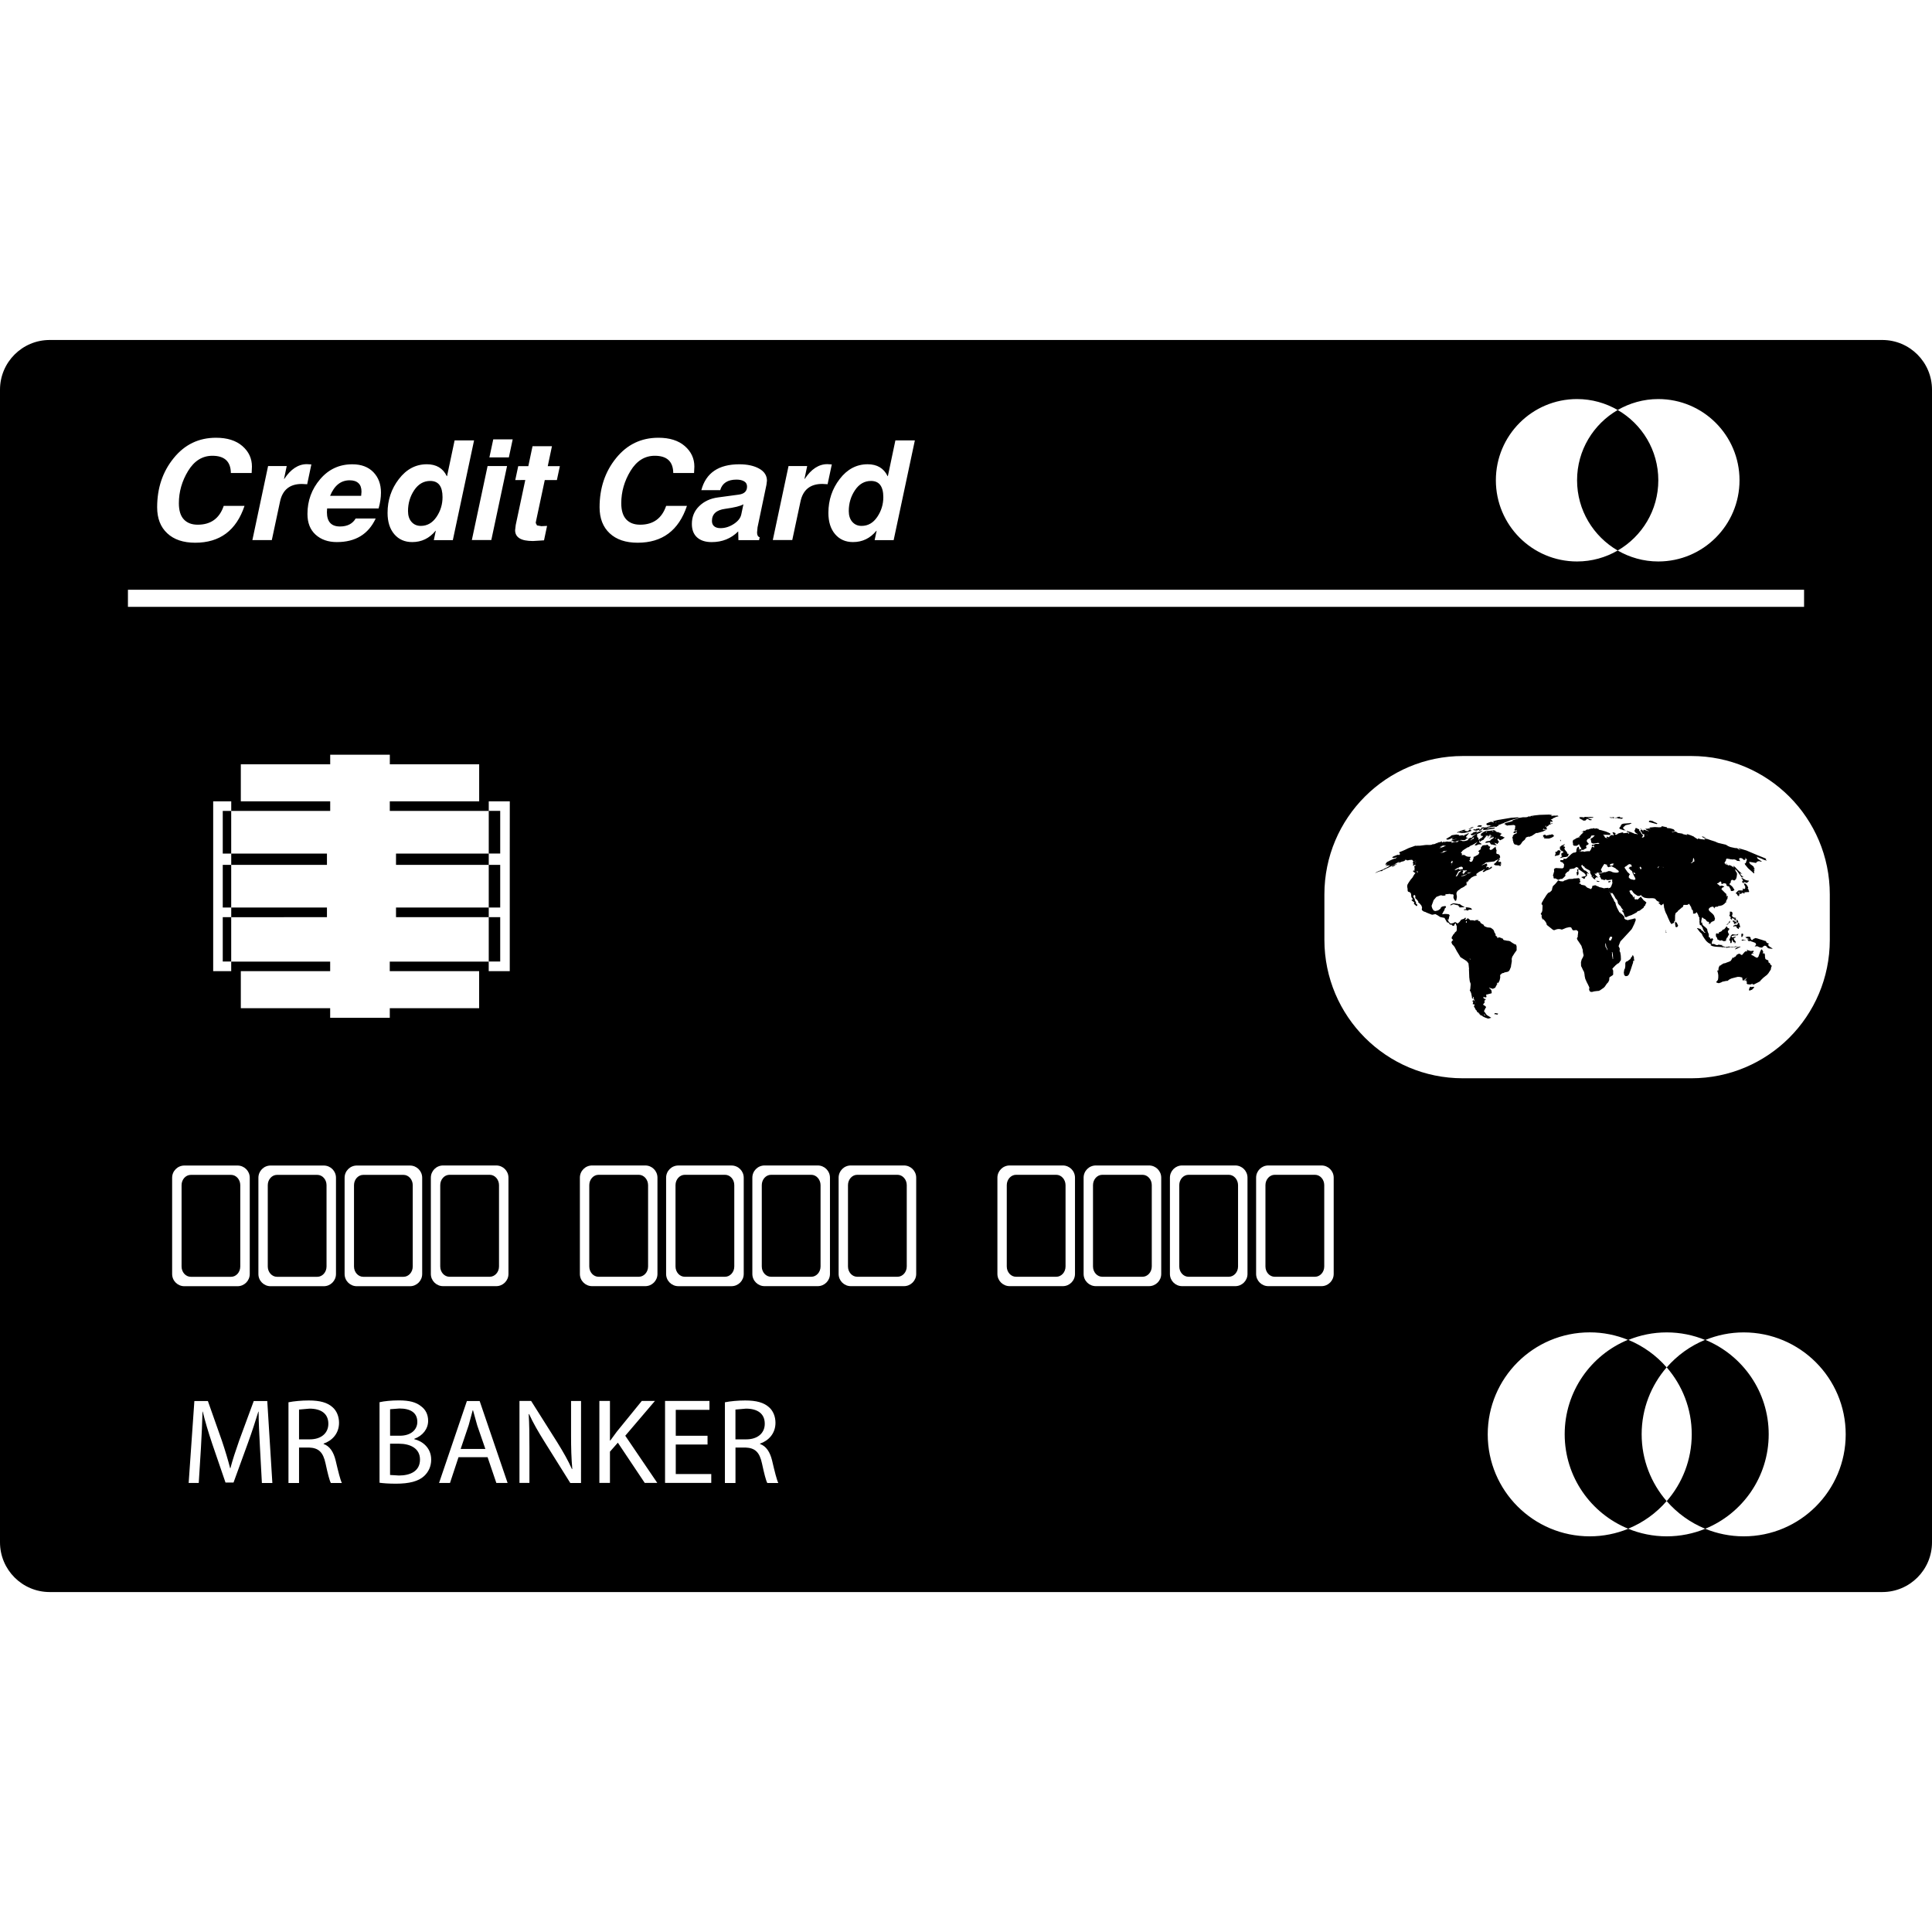 <svg xmlns="http://www.w3.org/2000/svg" viewBox="0 0 56.48 56.48" enable-background="new 0 0 56.48 56.48"><path d="M9.276 34.346h-1.177c-.149 0-.271.135-.271.301v2.378c0 .166.122.301.271.301h1.177c.149 0 .27-.135.27-.301v-2.378c0-.165-.12-.301-.27-.301zM21.2 14.875c-.258.034-.387.153-.387.354 0 .068.021.119.065.156.043.036.105.055.184.055.134 0 .263-.04.388-.121.124-.081.198-.174.22-.278l.063-.299c-.083.052-.262.096-.533.133zM47.292 11.986c-.709.411-1.188 1.175-1.188 2.054 0 .878.479 1.642 1.188 2.054.71-.411 1.187-1.176 1.187-2.054 0-.879-.477-1.644-1.187-2.054zM33.4 34.344h-1.176c-.149 0-.271.136-.271.302v2.378c0 .166.121.301.271.301h1.176c.148 0 .271-.135.271-.301v-2.378c.001-.164-.12-.302-.271-.302zM21.195 34.344h-1.176c-.149 0-.271.136-.271.302v2.378c0 .166.121.301.271.301h1.176c.149 0 .271-.135.271-.301v-2.378c0-.167-.121-.302-.271-.302zM35.922 34.344h-1.176c-.15 0-.271.136-.271.302v2.378c0 .166.121.301.271.301h1.176c.149 0 .271-.135.271-.301v-2.378c-.001-.164-.122-.302-.271-.302zM30.879 34.344h-1.176c-.148 0-.271.136-.271.302v2.378c0 .166.121.301.271.301h1.176c.15 0 .271-.135.271-.301v-2.378c-.001-.164-.121-.302-.271-.302zM6.754 34.346h-1.175c-.15 0-.271.135-.271.301v2.378c0 .166.12.301.271.301h1.176c.149 0 .269-.135.269-.301v-2.378c0-.165-.12-.301-.27-.301zM25.733 14.179c-.059-.079-.149-.119-.271-.119-.19 0-.346.09-.467.27-.121.18-.182.383-.182.611 0 .131.034.236.102.314s.158.119.273.119c.187 0 .339-.087.457-.261.118-.174.178-.367.178-.579 0-.157-.03-.274-.09-.355zM26.237 34.344h-1.176c-.149 0-.271.136-.271.302v2.378c0 .166.121.301.271.301h1.176c.15 0 .271-.135.271-.301v-2.378c0-.164-.121-.302-.271-.302zM38.442 34.344h-1.177c-.148 0-.271.136-.271.302v2.378c0 .166.121.301.271.301h1.177c.149 0 .271-.135.271-.301v-2.378c0-.164-.119-.302-.271-.302zM6.76 26.531v.283l2.798-.002v-.281zM51.261 28.846l-.063.011-.019-.01-.002-.006-.018.015-.018.034-.008.027-.004.026.017.017.052-.021h.007l.021-.012.015-.02.011-.009.016-.013.016-.025-.023-.014zM11.577 24.953v.331h2.711v-.331zM6.76 24.953v.331h2.798v-.331zM14.288 26.812h.335v1.297h-.335zM11.577 26.531v.281h2.711v-.281zM13.951 41.669l-.122-.438h-.011l-.117.434-.234.693h.722l-.238-.689zM6.512 26.812h.247v1.297h-.247zM23.717 34.344h-1.176c-.15 0-.271.136-.271.302v2.378c0 .166.12.301.271.301h1.176c.149 0 .271-.135.271-.301v-2.378c-.001-.164-.122-.302-.271-.302zM6.512 23.706h.247v1.247h-.247zM14.317 34.344h-1.176c-.15 0-.271.136-.271.302v2.378c0 .166.12.301.271.301h1.176c.149 0 .271-.135.271-.301v-2.378c0-.164-.121-.302-.271-.302zM6.512 25.284h.247v1.246h-.247zM18.675 34.344h-1.177c-.149 0-.271.136-.271.302v2.378c0 .166.121.301.271.301h1.177c.149 0 .271-.135.271-.301v-2.378c-.001-.164-.122-.302-.271-.302zM9.049 41.18l-.307.027v.871h.316c.331 0 .541-.181.541-.455 0-.306-.224-.443-.55-.443zM12.848 14.179c-.06-.079-.15-.119-.271-.119-.19 0-.347.09-.468.27-.12.18-.181.383-.181.611 0 .131.033.236.101.314s.158.119.273.119c.187 0 .339-.087.458-.261.118-.174.177-.367.177-.579 0-.157-.029-.274-.089-.355zM21.807 41.18l-.307.027v.871h.316c.331 0 .541-.181.541-.455.001-.306-.223-.443-.55-.443zM14.288 25.284h.335v1.246h-.335zM11.66 42.205h-.257v.914l.26.016c.32 0 .615-.119.615-.467 0-.325-.281-.463-.618-.463zM11.678 41.176l-.274.021v.775h.281c.323.002.515-.173.515-.404 0-.277-.21-.392-.522-.392zM10.479 14.125c-.06-.057-.146-.084-.257-.084-.257 0-.447.151-.572.454h.908l.01-.12c0-.112-.029-.196-.089-.25zM11.795 34.346h-1.175c-.149 0-.271.135-.271.301v2.378c0 .166.122.301.271.301h1.175c.15 0 .271-.135.271-.301v-2.378c0-.165-.121-.301-.271-.301zM46.142 25.486l-.004-.028.003-.04-.005-.013-.019.012-.015.013.015.046-.004.016-.021.003-.006.003.002.02.008.021.004.052.017-.004.017-.006.015-.051-.007-.044zM43.45 24.453h.004v.009h-.004zM41.323 25.448h.002l.002-.003zM45.242 24.151h-.003l-.002.002h.011zM43.203 24.482l.002.002v-.005zM43.767 24.7l-.004.002.009-.002h-.005zM42.799 26.505l-.029-.012-.014-.007-.021-.013-.055-.039-.004-.002-.01-.004h-.021l-.004.002-.018-.002-.006-.005-.122-.017-.04.013-.033.015-.018.01v.005l-.004.008v.012l.025-.007.021-.01.021-.01.035-.011.014.002-.012.006.046.01.035.01.038.006.013.01.008.018.009.011.009.011.006.014.131-.008.016-.006-.016-.01zm-.123.007l-.018-.003.014-.005.017.003-.013.005zM42.889 25.841l.004.006.006-.002-.01-.004zM43.018 26.562l-.028-.016-.013-.007-.071-.012-.034-.002-.023.002v.014l.009.013.005.02-.041.009-.031.005.01.016.019.002.029-.004.043.011.012.014.013-.018.022-.013.018-.003.051.001.01.004.005-.003.007-.01-.012-.023zM43.984 24.471l.004.006.005-.002-.009-.004zM43.887 24.385v.005l.015-.003-.015-.002zM43.822 24.338l.001.003.006-.003zM44.32 27.614l-.039-.01-.076-.045-.06-.043-.051-.013-.039-.002-.02-.005-.02-.004-.041-.009-.01.002-.021-.022-.006-.014-.01-.014-.002-.005-.009.006-.043-.021h-.005l-.005-.002-.045-.013-.039.026-.004-.012-.011-.035-.026-.013-.015-.011v-.037l-.01-.029-.018-.015-.02-.061-.021-.036-.03-.024-.037-.027-.022-.007-.085-.008-.068-.026-.027-.019-.004-.012-.012-.022-.068-.038-.023-.024-.008-.027-.013-.007-.008-.005-.018-.006-.014.001-.004.002-.004-.013.006-.008.018-.008-.039-.004-.056.003-.005.006-.012.013-.052-.012-.044-.004-.047.005v-.014l-.045-.03-.014-.012-.014-.015-.007.019-.015.021-.03.014-.013.001-.002-.008-.006-.011.01-.009.023-.023-.035-.01-.014.014-.007.009-.021.011-.033.01-.021.008-.016.004-.048.063-.002.004-.021.018-.018.012-.012.018-.021-.014-.067-.036-.002.001v.019l-.015.002v-.001l-.038.017-.057.009h-.019l-.006-.012-.011-.011-.015-.013-.004-.007-.011-.013-.012-.021v-.021l.007-.022.005-.012.007-.024.008-.043.01-.027.004-.013-.01-.015-.022-.017-.084-.008-.062.003-.012.004-.017.001-.015-.002.009-.012.017-.033.012-.025v-.005l.011-.013.014-.019.006-.021.007-.021.004-.011.004-.012.009-.015.004.002.015-.002v-.02l.004-.021-.035-.008-.069.012-.041.022-.007.017-.014.029-.065.046-.078.02-.024-.005-.029-.012-.028-.04-.011-.021-.01-.027-.008-.03-.003-.02.044-.12.014-.042.082-.097.121-.046.031.001.026.006.007.005.043-.005.018-.005.002.012h.015l-.001-.015-.002-.016.013-.014.13-.012.012.013h.033l.038.001.015.018.002.039-.008.026.016.051.006.007.01.014.012.021.008.011.014.003.009-.001.009-.013.006-.015.014-.078-.002-.035-.006-.034c-.016-.06.013-.115.08-.15l.037-.031.035-.022.018-.006.059-.034.02-.02.015-.015.017-.002-.015.01-.002.004.017-.005.014-.039-.008-.038.002-.019.008-.024.01-.004-.007.021-.005.017.012-.006.009-.02.005-.002.02-.012.013-.03v-.019l.005.003.028-.01.03-.037.035-.025.053-.025.014-.009.036-.006.012-.004.015-.006.012-.023-.006.003-.016-.001.004-.017.006-.013.08-.058.059-.027.025-.009.012-.011.029-.014.03-.01.017-.002-.032.023-.037.035.005.021h.025l.011-.006.011-.004.049-.033.01-.001.096-.036.009-.009.019-.011.037-.026-.008-.006-.002-.015v-.017l-.039.029-.031.028-.012.001-.053-.005.027-.002.012.004.011-.006.015-.014-.015-.006h-.001l-.008.001-.008-.004.011.001-.035-.012-.004-.006-.005.008-.008.003v.015l-.002.01-.016-.033.021-.028.018-.018-.014.004.005-.011-.016-.043-.137.053-.011-.002.075-.042.023-.016.028-.024.127-.015.115-.014.015-.01.026-.018.065-.029.019-.002-.024.025-.062.074-.01.007-.01.008-.009.005-.021.017.011-.001-.011.012.045.026.115.005-.002.02.004-.004.002-.01.006.001.012.018.036-.055-.006.006-.005.005-.004-.008.004-.004.011-.006-.002-.008-.019.011-.017.012.008-.013.005-.015.01-.002.018-.01-.009-.004-.001-.016-.004-.018-.008-.005.004-.007-.012.004-.007.004-.009-.006-.007.004-.017.005-.014-.004.012-.008-.01-.012-.018-.002.018-.017.021-.012.007-.013.002-.008.009-.009-.012-.006-.008.005-.01.004-.016.001.023-.016.03-.042-.009-.042-.016-.029-.025-.018-.014-.003-.038-.007-.003-.002-.006-.029-.004-.014.006-.032.004-.015-.002-.018-.012-.021-.006-.031-.009-.036v-.021l-.017.021-.004.003-.039.029-.036.032-.026.013-.031.007-.029-.031.021-.051.002-.009.004-.004.004-.002-.019-.005-.026-.002-.007-.01v-.012l-.041-.027-.017-.007v.01l-.001.007-.082.003-.043.011-.015.024-.033.04-.004.009.011.008-.003.018-.004.007-.028.021-.026.021-.021.02.006.003.032.027-.032.063-.11.061-.033.008.004.021-.004.022-.004.013-.006.015-.006.02-.016.03-.014.016-.002.006-.009-.006-.016.008-.025-.002-.009-.014-.012-.013-.004-.015.013-.005.03-.008-.018-.01-.014-.006.007-.014.005-.014.004-.012.018-.034h-.045l-.051-.005-.029-.01-.023-.01-.031-.024-.029-.005-.036.003-.022.008.01-.046-.02-.02-.018-.001.052-.067.034-.026.048-.03.019-.012.02-.014.021-.011.005-.003.006-.006.028-.002.003-.002.012-.011.024-.019.017-.011.015-.007.032-.012.103-.06.054-.037-.027.032-.03.038-.024.015v.017l.017.006.034-.004.027-.013.018-.012.031-.002h.059l.013-.017-.013-.004-.012-.009-.045-.029-.008-.016.008-.018.008.015.021.003.008-.011.01-.018h.015l.013-.01.023-.011.023-.01.018-.016.005-.02.03-.032.021-.021-.003-.012.001-.014.036-.003h.029l.01.011-.018.02-.006.011-.01.014.008-.002.01-.007.009-.018.003-.004.049-.037h-.008l-.03.006.015-.008.019-.014.006-.004.009.005.004.008.004.005.004-.001.016.01.013.007.006-.006.003.006-.009.005-.001-.003-.012.001-.012-.004-.016-.003-.004.014.004.012.014.001.02.002-.021.011-.063.047.076-.027.008-.013.007.002.01.004.008-.003.01.002-.018.001.01.004.021-.009-.013-.007-.014-.008.006-.002h.012l.004-.001.01.005.01.01-.004.021-.011.011-.016.009-.034.02-.03.027-.004.014-.028.008-.047.005-.047.011-.031.037h.055l.039-.01.031-.002.01.004.006.004.007.009.009.02.014.021.022.004.028.003.023.008.041.006.027.004.009.007.005-.003.002-.002h.002l.016-.009-.02-.001-.005.003-.006-.012-.013-.021-.012-.013-.012-.007-.013-.011h.013l.014.005.012.005.017.001.003-.001.012.009.015.011.022.002-.004-.01v-.004l.006-.011.008-.009.018-.008v-.019l-.002-.021-.018-.017-.019-.025.005-.009.002-.015v-.003l.014-.002.033.024.019.019.01.002.032-.016.023-.012.018-.006.023-.021.02-.013.013-.011-.017-.009-.021-.005-.003-.002-.004-.006-.021-.011-.022-.007-.017-.001-.021-.011-.018-.01.031-.018.012-.011v-.005l-.005.001-.019-.002.019-.004h.005l-.001-.019-.014.007-.016-.001.022-.013-.025-.013-.026-.001-.004-.003v-.001l-.012.005v-.005l.011-.001-.003-.004-.009-.006-.024-.007-.029.01-.002-.002.002-.008-.004-.005-.006-.003-.004-.003-.004.002.001-.005-.002-.001-.011-.008-.023-.002.006-.004.013-.008-.062-.018-.05.011-.011.002-.072.009-.033.005.014-.007-.014-.003c-.035-.008-.138.035-.181.079l-.015.01-.021.029.031.002.029.001-.031.003-.023.025.021.004h.007l.032.002.013.002-.021.031-.012.011-.025.019-.023.011-.004-.003-.014.014.007.001-.009.007v-.006l-.008.009-.015.012-.021.003.013-.029-.011-.035-.009-.002v.006l-.016.018.013-.024-.003-.001-.009-.009-.003-.012-.006.004-.004-.004.004-.006.006.004-.002-.007v-.031l-.01-.026.013-.012.026-.017.033-.011.105-.06h-.027l-.043.003-.063.021-.007.002-.021.01-.021.018-.008.011-.037.041-.017.012-.013.006-.035.028-.016.015-.012.018-.013.014-.024-.002-.025.002-.02.016-.024.012-.009.019.012.007-.008.004-.021.012-.072.021-.063.004-.013-.003-.012-.007v-.006l-.016.004-.007-.004-.009-.012-.004.003-.014.004h-.016l.014-.009.02-.005.014-.001.005-.003.011.008h.075l.019-.006.02-.014.002-.015.006-.009.01.004.002.006.037-.031-.051-.017.002-.018.01-.014.051-.059.029-.019-.033-.005-.037.019.006.005-.01.001-.061.021-.02.03-.012.012.002-.018-.006-.016-.033.003-.035.004-.039.006h-.012l-.002-.013-.018-.01-.059-.01-.08.012-.063.011-.021.018-.014.013-.031.018-.03.017-.015.009-.033.021-.021.016.01.001.022.014h.032l.046-.016.034-.014.08-.039-.012.009-.027.016v.013l-.008.013-.01.018.057-.004.076-.017.012.002-.062.014-.105.035.048.015.022.003-.008.014h.047l.072-.02.052-.015.023-.006-.021.008-.051.042-.02.005-.021-.007h.014l.008-.008-.021.002-.114.025-.007.003-.021.007.013-.014.017-.024-.041-.001-.056.002-.032-.003-.014-.004-.073.014-.026.009-.006-.011.006.004.006.003.002-.004.005-.008.009-.01-.037.014-.041.023v-.019l-.005-.021-.013.004-.043.028-.008-.007-.004-.002-.021.009-.109.042h.008l.006.002-.022.003-.063.009-.012.005-.018.011-.068.004-.025-.001h-.057l-.039.003-.074.01-.078.009h-.043l-.027.001-.032.003-.011-.001-.014-.003-.034.011-.065.024-.068.023-.045.018-.104.05-.075.032-.061.024-.024.011.002.012.017.021.004.011.007.005-.032.029-.031-.001.017-.009-.046.01-.107.042-.029.021-.004.015.041.009.043-.005.024-.008.024-.008v.005l-.033.031-.032.006-.021.005-.052.022-.062.028-.021.011-.052.028-.018.008-.021.033-.009.01-.013.021.013.012.034-.012.014.001-.014.013-.021.016-.019.014-.002.006.017-.004.009-.003.018-.005.041-.004.021-.003.021-.006-.012.019-.048.031-.032.019-.053.023-.066.038-.012.002-.088.034-.062.026-.059.035.016-.003.027-.011.029-.013.025-.008.021-.008.017-.007.008-.003.031-.002h.017l.015-.003.016-.005-.002-.009-.01-.004.012-.007.027-.009.02-.008.053-.027.012-.006.004-.004.017-.005.015-.003.018-.011.033-.016.063-.031.016-.008.025-.01.028-.017.033-.017.019-.021.001-.004.019-.003.009-.008.019-.01.013-.007.01-.005.02-.009.029-.014-.015.011-.011.011-.012.012-.02.012.066-.02.035-.017.007-.002.054-.013.034-.013.019-.02-.007.005-.005.004-.004-.007.014-.008.012-.006.014-.007.002.013-.014.01.017-.002.032-.006.006.006-.014.01h.01l.046-.015.056-.005.031-.001h.006l.008.012.017.018.009.009-.014.045-.004.008.009.007-.005.008-.004.005.02-.005.012-.009-.014.016-.004.018.011-.002-.011.006-.012.021.019.011.024-.011.017-.004.013-.005.008-.012-.004.012.004.015.004.007h-.004l-.01.004-.011.006-.017.016-.002.008.004.009v-.003l.008.003-.004.005-.004-.002.003.006.005.007-.005.012.009.007-.004.014-.005.02-.003.006.012.015.003.008-.037.005-.01.001-.004.004-.007.013.008.004.013.008.005.01.008.006.01.005.005.005.006.005.003.004.02.004-.006.006-.033.04-.051.088-.02.023-.034.04-.048.07-.028.046-.017.031-.004.024-.002.028.002.018.002.011.002.018.006.019v.008l-.002.029.009.039.021.014.02.006.023.005v.005l.005.005.024.033.006.071.004.022.013.029.021.02.004.025-.03.016-.011.003.047.037.043.032-.008.019-.008.02.021.017.048.043.007.008.017-.007.008-.02-.004-.024-.006-.006-.002.005-.007-.004-.013-.002-.004-.002.004-.014-.002-.012-.008-.028.006-.006-.008-.002-.004-.008-.027-.048.002-.031.004-.008-.011.003-.005-.002-.006-.012-.004-.008.006.003.006-.005-.012-.01-.017-.008-.004-.039.022-.03.015.001.022.02v.03l-.002.036.004.017v-.01l.008.005.017.02.007.009.012.005.006.013.01.014.011.009.011.009.004.014-.009.017.026.02.013.012.021.021.022.026.021.028.016.059-.009.032.005.036.029.022.023.017.055.017.023.014.086.034.014.005.049.02.022.005.063-.012.025-.008.066.035.078.051.035.008.074.015.017.003.013.024.046.08.019.03.021-.001h.006l.018.015.02.023.008.016.019.01.011.001.012-.005.016.003.011.021.004.011.005-.007.021.01.025.003.012-.028.008-.021.016-.014.01-.009.004.004.009.005v.004l.007.038.016.018.002.103v.013l-.01.042-.006.006-.018.013-.02.018-.008.013-.006.014-.021.021-.023.026-.008.021-.01.014-.01.017-.008.01v.042l.014.014.018.019.004.006.007-.006.003-.001-.01.018-.027.019-.018.04.011.027.005.019.018.024.037.037.027.039.027.052.027.05.01.02.011.016.011.017.006.011.041.066.031.055.127.08.018.011.019.014.021.015.018.019.034.045.017.168-.006.012.004.014.008.218.004.026.004.04.008.049.011.034.006.009.005.021.002.031-.009.108-.004.036-.009.007-.004.011.011.021.008.016.015.03.011.036.015.076.004.01-.002.015.006.031.033.021v-.017l-.002-.006-.004-.009-.002-.006-.002-.008.002-.012.006-.003.002-.005.006.012.004.007.004.005.002.021.01.042.007.028-.003.006-.016.004v-.012l-.018-.022-.004.005-.002.02-.012.008v.011l.025.021-.005.01-.004.016-.006.021-.003.014.02.005.014.001.018.004.002.005.002.009-.015.03-.007.009.004.008.014.026.004.003.02.038.011.023.01.016.011.002.012.021.002.016.014.014.023.017.023.012.018.011.002.006-.027-.006.007.012.021.013.014.011.002.006.021.018.018.009.012-.006-.009-.006.013.004.006.014.01.009.016.014.018.002.004.003.012.009.02.009.019.007.009.002.009.004.007.002.022.008.03.01.011.005-.007-.011.021-.004.026-.002.008-.006.009-.006.01-.007-.01-.006-.115-.071-.024-.035-.013-.016-.045-.066.013-.013.015-.032.021-.043.016-.019-.005-.015-.029-.027-.057-.036.034-.046.013-.012.001-.006-.001-.026-.01-.022.017-.013.021-.012.002-.025-.027-.01h-.023l-.012-.026-.008-.031.025.011.061.008.008-.026-.003-.021-.007-.029.002-.006.005-.002.021-.003.131-.034.004-.013-.004-.062-.016-.029-.039-.041-.021-.021.009-.001.026.012.019.006.061.018.068-.032.008-.015.022-.045.021-.031.018-.023-.008.002-.021.013.01-.019.013-.027.01-.012.005.013.004.016.011-.016-.002-.001.004-.006v.004l.001-.001.033-.067.018-.081-.003-.074.048-.046.016-.006.018-.008.02-.001.018-.001-.006-.005-.002-.006.1-.021.033-.013.02-.022.014-.021.037-.09.004-.039.006-.034.016-.093-.004-.068.018-.064.027-.041.036-.058.063-.087v-.115l-.017-.051zm-.862-2.328l.013.004-.013.002v-.006zm.334-.268l-.017.009-.009-.002.026-.007zm-.258-.406l-.005-.007h.012l-.007.007zm.065.031l-.006-.004.01-.006.006.004-.01.006zm.263-.281l-.012.006-.008-.001.02-.005zm-.14.135l.014.006-.016.016-.021-.003.023-.019zm-.08-.062l.002-.002.007.001-.009.001zm-.017-.154v-.004l.01.01.024.004.011.002-.037.01-.015-.007.007-.015zm-.102.125l.009.002-.02.001.011-.003zm-.084.02l-.004-.005.017-.001-.013.006zm.007-.109l.021-.015.028-.013-.009.008-.025.027-.011.018-.005-.012.001-.013zm-.006.019v.002l-.002.014-.01.005.012-.021zm-.094.086l.004-.003.004.002-.008.001zm-.097.148l.017.014-.004.01-.013-.003-.007-.002-.004-.011.011-.008zm-.11.049l-.002.006-.018-.006h.02zm-.148-.057l.005-.013v-.003l.021-.014.021-.013.021-.013h-.01l-.004-.006.014-.01.016-.005.023-.003-.014.014-.002.016h.008l-.067.032-.021.018-.014.011.003-.011zm-.014.023l.008.001-.012.003.004-.004zm-.029-.026h.007l-.007.007-.01-.001.01-.006zm-.259.923l-.041.032-.03.063-.022.035-.041.014.065-.119.009-.021.006-.008.021-.013.021-.006.056-.015-.044.038zm.115.119l-.086.024v-.014l.014.003.003.001.036-.024.056-.017.017-.003.01-.009.025-.003.008.001-.083.041zm-.078.002l.014-.005.009.002-.013.007-.01-.004zm.163.162v-.007l.01.004-.01.003zm.005-.242l.055-.014.036-.006.011-.004.012.003-.068.029-.047.005.001-.013zm-.065-.094l-.021.004h-.023l.044-.004zm.007.014l-.01.004-.004-.004.007-.005.007.005zm-.008.007l.028-.005.033.002-.027.026h-.02l-.016.027-.02.027-.03.031-.002-.021-.009-.018-.021.011-.013.007.02-.023.023-.028.002-.007-.01-.018-.012-.012.025-.005.049.006zm-.212-.813l-.01.004-.01-.004h.02zm-.019.745l.028-.013.007-.005-.004.008-.003.008.033-.019h-.009l-.012-.003v-.002l.035-.01.061-.013.005.013.028.016.004.003-.004.011-.002.011-.008.024-.004.008-.005-.008-.021-.001-.033.011-.039-.004-.012-.005.008-.011-.002-.012-.012.01v.002l-.023.008-.032.015-.03.011-.004-.004-.011-.004-.022.003.083-.048zm-.162-.098l-.016.011.014-.019.017-.01-.015.018zm-.006-.084l.012-.007-.012.002.002-.017.037-.012-.016.078-.004-.002-.005-.01h-.023l-.004-.016.013-.016zm-.162.937l-.004-.004.004-.004.007.003-.007.005zm.02-1.26l-.052.026-.03.015-.1.022v-.005l.019-.002.024-.011.031-.016.021-.021.015-.012.02.009.07-.016-.018.011zm-.153-.132l-.019.003.019-.001.016.003v.004l-.031-.002h-.029l.041-.014.078-.024.034-.009-.028.015-.004.011.039-.006.025-.007-.018.013-.037.016-.041.017-.021.007-.022.012-.023.007.047-.022.01-.003-.059.021-.025.009-.002-.004.008-.006.012-.007.019-.01.019-.009.02-.004-.028-.01zm-.067-.112l.007.001-.01.002.003-.003zm-.047.017l.014-.001-.016.007.002-.006zm-.097.03l-.007.007-.021.003.028-.01zm-1.247.632l-.006-.001.002-.005.006.002-.002.004zm.112-.08l.007-.003h.01l-.017.003zm.037-.006h-.007l.018-.005-.011.005zm.052-.179l.002-.005h.008l-.01.005zm.1.106l-.023.015.025-.02-.002.005zm.012-.007l.001-.004.008.001-.009.003zm0-.185l.001-.004.008.002-.009.002zm.044.174l-.007-.003.007-.003.009.003-.009.003zm.313.157v-.01l.006-.012.002.011-.008.011zm.005-.051l-.004-.001.012-.008-.008.009zm.006-.048l-.006-.002-.004-.006.002-.006.008-.001.002.009-.002.006zm0 .151l.001-.002.001.003-.002-.001zm.028-.18l-.002.004-.01-.002.002-.005.01.003zm-.014-.016l.004.007-.005-.003.001-.004zm.01.104l-.008-.006.004-.007.004.006v.007zm.012-.039l-.01.006-.011.003.005-.005.002-.004.004-.005.012.004-.002.001zm.008-.02l-.03.008.009-.004.012-.004.011-.007-.002.007zm.006.044l.002-.003.007.002-.009.001zm.008.286h-.005l.016-.008.012.003-.023.005zm.035-.021l-.009-.001-.006-.002-.014-.016-.007-.025.007.006.018.01.011.009v.005l.005.009-.005.005zm.87 1.401l-.01-.007.003-.009-.011-.011.012-.002.019.018-.013.011zm.545.079l-.012-.019.004-.03.01-.01.007.012.007.022-.016.025zm.112 1.065l-.008-.009-.01-.01.021.002.008.019-.011-.002zm.142 1.247v-.013l.008.012-.008.001zm.018-.026l.002.009-.01.002.008-.011zm.005.047l-.008-.002.008-.006.009.004-.009.004zm.158.359l.012.002.001.002-.013-.004zm.092-.018l.029.021.004.004-.01.011-.005-.007-.013-.004-.01-.008-.004-.031.009.014zm-.048 0l.002-.007.008.004-.01.003zm.069-.438l.011.006-.007.004-.011-.006.007-.004zm.589-.804l-.005-.006v-.004l.007.004-.002.006zM43.74 24.307l.003.003.009-.004-.012.001zM43.519 25.356l.005.001h.005zM43.888 24.356l-.006-.002v-.006l-.004.011.008.007.016-.008-.014-.002zM41.332 25.437l-.005.007.009-.006-.004-.001zM46.762 25.768l-.035-.01-.03-.006-.005-.002-.012-.003-.006-.002-.004.012.021.014.025.009h.033l.016-.012h-.003zM46.765 25.768l.005-.004zM47.076 25.754l-.03.007-.02.005-.014.005.011.025.03-.002.021-.011.002-.007.009-.015.006-.015-.015.008zM55.026 9.939h-53.572c-.804 0-1.454.651-1.454 1.454v33.694c0 .803.65 1.455 1.454 1.455h53.572c.804 0 1.454-.651 1.454-1.454v-33.695c0-.803-.65-1.454-1.454-1.454zm-8.923 1.727c.434 0 .838.118 1.188.32.351-.202.755-.32 1.187-.32 1.312 0 2.375 1.062 2.375 2.374 0 1.311-1.063 2.374-2.375 2.374-.432 0-.836-.118-1.187-.32-.349.202-.753.32-1.188.32-1.311 0-2.373-1.063-2.373-2.374 0-1.312 1.063-2.374 2.373-2.374zm-20.738 1.906c.277 0 .472.117.583.347h.008l.22-1.045h.569l-.62 2.916h-.556l.058-.272h-.008c-.181.22-.408.329-.683.329-.217 0-.392-.077-.523-.231-.131-.154-.196-.362-.196-.622 0-.373.11-.703.331-.991.22-.287.493-.431.817-.431zm-2.313.053h.545l-.079.375h.008c.19-.287.41-.431.66-.431l.131.008-.123.578-.156-.008c-.352 0-.565.172-.637.516l-.24 1.125h-.569l.46-2.163zm-1.297.447c-.057-.034-.131-.051-.224-.051-.258 0-.417.103-.477.308h-.551c.134-.504.505-.756 1.11-.756.236 0 .431.043.581.127.152.085.227.203.227.353l-.015.121-.26 1.242-.014.151c0 .079.026.126.077.139l-.018.085h-.604l-.006-.256c-.209.209-.467.313-.776.313-.182 0-.324-.046-.426-.137-.102-.092-.153-.223-.153-.393 0-.208.071-.382.214-.521.142-.14.324-.225.548-.255l.607-.082c.162-.021.244-.099.244-.234 0-.07-.027-.12-.084-.154zm-3.744-.68c.321-.397.733-.595 1.237-.595.328 0 .584.081.771.243.186.162.28.362.28.6l-.009.188h-.608c-.004-.336-.184-.504-.54-.504-.293 0-.53.148-.71.443-.18.296-.27.611-.27.945 0 .211.049.368.145.472.096.103.232.155.407.155.382 0 .635-.184.76-.55h.608c-.24.718-.72 1.077-1.441 1.077-.349 0-.622-.092-.818-.276-.196-.183-.295-.437-.295-.761 0-.562.161-1.041.483-1.437zm-2.948.642l.087-.407h.295l.123-.583h.568l-.123.583h.354l-.087.407h-.354l-.258 1.212-.006.043.037.071.128.022.166-.008-.089.422-.323.02c-.178 0-.309-.026-.394-.08-.086-.054-.128-.133-.128-.237l.018-.153.279-1.313-.293.001zm-.643-1.19h.568l-.112.527h-.569l.113-.527zm.403.781l-.46 2.162h-.569l.46-2.162h.569zm-3.162.379c.221-.288.494-.432.817-.432.278 0 .473.117.583.347h.008l.221-1.045h.569l-.621 2.916h-.556l.058-.272h-.008c-.18.22-.408.329-.682.329-.218 0-.393-.077-.524-.231-.131-.154-.196-.362-.196-.622 0-.374.11-.703.331-.99zm-1.359-.431c.259 0 .464.077.612.229.149.153.223.352.223.598 0 .143-.022.297-.069.464h-1.505l-.006.109c0 .278.127.418.381.418.215 0 .368-.078.46-.234h.585c-.213.46-.591.69-1.135.69-.255 0-.462-.072-.622-.217-.159-.145-.238-.346-.238-.604 0-.388.124-.727.372-1.018.249-.292.564-.436.942-.435zm-2.465.052h.545l-.079.375h.008c.19-.287.41-.431.66-.431l.131.008-.122.579-.157-.008c-.352 0-.564.172-.637.516l-.24 1.125h-.568l.459-2.164zm-2.759-.233c.321-.397.733-.595 1.237-.595.328 0 .584.081.771.243.186.162.279.362.279.6l-.008.188h-.608c-.004-.336-.185-.504-.54-.504-.293 0-.53.148-.71.443-.18.296-.27.611-.27.945 0 .211.048.368.145.472.096.103.232.155.406.155.383 0 .636-.184.76-.55h.608c-.24.718-.721 1.077-1.442 1.077-.348 0-.621-.092-.817-.276-.197-.183-.295-.437-.295-.761 0-.562.161-1.041.484-1.437zm-1.338 3.849h49v.5h-49v-.5zm18.002 17.188v2.814c0 .197-.16.357-.358.357h-1.553c-.198 0-.358-.16-.358-.357v-2.814c0-.197.16-.357.358-.357h1.553c.198 0 .358.16.358.357zm-16.71 2.815v-2.814c0-.197.16-.357.358-.357h1.553c.198 0 .358.159.358.357v2.814c0 .197-.16.357-.358.357h-1.553c-.198 0-.358-.159-.358-.357zm2.624 6.11l-.057-1.051c-.018-.336-.039-.74-.039-1.035h-.008c-.085.276-.181.578-.302.91l-.423 1.162h-.235l-.391-1.141c-.114-.342-.206-.649-.274-.932h-.007c-.007.299-.025.698-.046 1.06l-.064 1.026h-.295l.167-2.396h.395l.409 1.159c.099.295.178.559.242.807h.007c.064-.243.15-.505.256-.807l.427-1.159h.395l.149 2.397h-.306zm-.102-6.11v-2.814c0-.197.159-.357.356-.357h1.555c.197 0 .357.159.357.357v2.814c0 .197-.16.357-.357.357h-1.555c-.197 0-.357-.159-.356-.357zm2.119 6.11c-.039-.066-.092-.273-.156-.571-.071-.331-.202-.455-.483-.466h-.292v1.037h-.309v-2.36c.156-.032.384-.053.594-.053.33 0 .547.063.696.198.117.103.188.267.188.455 0 .313-.202.523-.451.608v.011c.182.064.291.234.352.483.078.333.136.564.182.658h-.321zm.401-6.11v-2.814c0-.197.16-.357.357-.357h1.554c.197 0 .357.159.357.357v2.814c0 .197-.16.357-.357.357h-1.554c-.197 0-.357-.159-.357-.357zm2.325 5.906c-.164.153-.433.224-.825.224-.212 0-.376-.013-.479-.028v-2.354c.134-.032.351-.053.565-.053.308 0 .507.053.653.174.125.092.203.235.203.423 0 .234-.156.437-.405.526v.011c.227.053.494.243.494.598 0 .204-.082.363-.206.479zm2.111.203l-.256-.754h-.85l-.249.754h-.32l.814-2.396h.373l.817 2.396h-.329zm.354-6.111c0 .197-.16.357-.357.357h-1.555c-.196 0-.357-.16-.357-.357v-2.814c0-.197.161-.357.357-.357h1.555c.197 0 .357.159.357.357v2.814zm.038-12.29v3.438h-.615v-.279h-2.893v.279h2.613v1.083h-2.612v.281h-1.743v-.281h-2.612v-1.083h2.612v-.279h-2.893v.279h-.527v-4.964h.528v.28h2.893v-.28h-2.613v-1.083h2.613v-.28h1.743v.28h2.612v1.083h-2.613v.28h2.893v1.246h.335v-1.247h-.335v-.279h.615l-.001 1.526zm2.083 18.402h-.313l-.761-1.217c-.167-.267-.327-.541-.444-.799l-.011.002c.018.302.021.59.021.988v1.023h-.291v-2.396h.341l.765 1.212c.174.281.317.53.427.779l.011-.003c-.028-.32-.036-.611-.036-.981v-1.006h.292l-.001 2.398zm1.863-.003l-.786-1.176-.231.263v.913h-.309v-2.396h.309v1.156h.011l.188-.256.732-.9h.384l-.867 1.017.936 1.379h-.367zm.372-6.109c0 .197-.159.357-.356.357h-1.555c-.197 0-.357-.16-.357-.357v-2.814c0-.197.16-.357.357-.357h1.555c.197 0 .356.159.356.357v2.814zm1.573 6.109h-1.351v-2.396h1.298v.26h-.985v.758h.929v.256h-.929v.863h1.038v.259zm1.639.003c-.039-.066-.092-.273-.156-.571-.071-.331-.202-.455-.483-.466h-.292v1.037h-.309v-2.36c.156-.032.384-.053.594-.053.33 0 .547.063.696.198.117.103.188.267.188.455 0 .313-.202.523-.451.608v.011c.181.064.291.234.352.483.078.333.136.564.182.658h-.321zm1.831-6.112c0 .197-.16.357-.358.357h-1.554c-.197 0-.357-.16-.357-.357v-2.814c0-.197.16-.357.357-.357h1.554c.198 0 .358.159.358.357v2.814zm2.521 0c0 .197-.161.357-.357.357h-1.555c-.197 0-.356-.16-.356-.357v-2.814c0-.197.159-.357.356-.357h1.555c.196 0 .357.159.357.357v2.814zm4.642 0c0 .197-.16.357-.355.357h-1.555c-.197 0-.358-.16-.358-.357v-2.814c0-.197.161-.357.358-.357h1.555c.195 0 .355.159.355.357v2.814zm2.521 0c0 .197-.16.357-.357.357h-1.554c-.198 0-.358-.16-.358-.357v-2.814c0-.197.16-.357.358-.357h1.554c.197 0 .357.159.357.357v2.814zm2.522 0c0 .197-.16.357-.357.357h-1.555c-.196 0-.356-.16-.356-.357v-2.814c0-.197.16-.357.356-.357h1.555c.197 0 .357.159.357.357v2.814zm2.52 0c0 .197-.161.357-.356.357h-1.556c-.196 0-.356-.16-.356-.357v-2.814c0-.197.16-.357.356-.357h1.556c.195 0 .356.159.356.357v2.814zm-.272-9.766v-1.329c0-2.235 1.813-4.046 4.047-4.046h6.682c2.234 0 4.046 1.811 4.046 4.046v1.329c0 2.235-1.812 4.046-4.046 4.046h-6.682c-2.235.001-4.045-1.811-4.047-4.046zm12.258 17.437c-.396 0-.774-.079-1.123-.22l-.002.001-.002-.001c-.345.141-.727.22-1.123.22-.397 0-.778-.079-1.125-.221l-.003.001c-.347.141-.727.22-1.122.22-1.647 0-2.983-1.335-2.983-2.982 0-1.646 1.336-2.981 2.983-2.981.394 0 .773.079 1.119.22l.003-.001.005.003c.347-.143.727-.221 1.123-.221s.776.079 1.122.221l.003-.002.004.002c.348-.142.726-.221 1.121-.221 1.647 0 2.982 1.335 2.982 2.981s-1.335 2.982-2.982 2.981zM51.646 25.153l-.01-.008v-.004l-.019-.012.003-.009.018-.003-.006-.004-.006-.004-.015-.014-.153-.063-.062-.024-.344-.146-.093-.027-.141-.04.004.01.021.016.023.014.02.014-.014-.002-.021-.008-.031-.014-.026-.013.007.001h.012l-.004-.005-.021-.005-.02-.005.02.001.02.001-.02-.004-.035-.004-.025.001-.146-.032-.062-.026-.067-.041-.119-.028-.103-.024-.045-.018-.045-.021-.113-.036-.004-.001-.105-.037-.087-.017.013.009-.02-.002-.018.004.018.01.011.004.011.012.014.009-.016-.006-.027-.006-.041-.008-.047-.004-.035-.008-.036-.01-.007-.007-.006-.004-.004.007-.006.026-.089-.056-.026-.019-.006-.007-.105-.044-.008-.001-.02-.008-.037-.013-.025-.004-.006.001-.006.002.01.012.012.011-.096-.019-.039-.009-.004-.005.002-.007-.144-.023-.045-.032-.024-.01-.025.006-.014.004-.018-.002-.004.009-.013.011-.048-.007.016-.002.02-.003.049-.021.029-.013-.037-.034-.004-.001-.005-.01-.014-.004-.015-.005-.076-.021-.075-.006-.011-.004-.014-.027-.007.004-.032-.007-.102-.022-.012.026-.018.005h-.027l-.021.004-.017-.003-.108-.006-.042.004-.048.005-.024.002h-.016l-.007.004-.009.008-.002.002h-.026v.012l.007-.003.016.003.021.009.012.005-.045-.003-.013-.007v.004l-.06.005-.045-.004.018.015.023.024.037.018.025.011.009.006-.009.001-.032-.009-.101-.033-.021.002.005.01-.014.006-.004.009.027.016-.008.003-.039-.034-.031-.033-.018-.008-.016-.002.011.013.022.004v.002l.002.01-.01.014-.016.009-.008.007.025.021.025.035.008.024.012.015.039.008.018.004-.012.031.01.02-.007.017-.017.013-.015.01-.019.002-.022-.01.004-.001.019-.017.012-.02.004-.016-.023-.028-.021-.018-.013-.025-.016-.028-.029-.03-.008-.01-.002-.037-.044-.018-.019-.007.009-.007-.049-.007-.007.013-.006.026-.018.028-.002.027.014.021.022.028.022.01.026.018.009.017-.043-.016-.035.001.004.005-.008-.008-.121-.051-.091-.026-.03-.008.004.017.017.01.058.03-.006.012-.011.007-.005.004-.01-.007-.017-.029-.003.007-.015.005-.026.005-.029.001-.033.004-.021.002-.005-.021-.011-.004-.034.005-.027.007-.039.011-.033.01-.031.021-.008.014-.047-.006-.016-.009.016-.016.021-.005-.018-.014-.057-.021-.029.006.017.028.013.029.012.028h-.02l-.02-.007-.012-.009-.018.006-.023.015-.023.011-.018.012.014.013-.028.013-.042-.016h-.023l.002.021.008.006.015.006.021.008-.057-.005-.027-.011-.01-.008-.011-.017-.004-.02-.028-.03-.018-.011.043.004.172.006.006-.04-.054-.028-.019-.007-.02-.009-.043-.018-.072-.02-.049-.014-.044-.01-.03-.002-.023-.002.019-.006.013-.011-.07-.021-.006-.001-.005-.002-.014.002.006-.004-.006-.002-.026.01-.008.004-.008-.008-.005.004-.002-.005.003-.002-.004-.004-.023-.001-.014.002-.02.008-.012.005-.013-.007-.041.01-.037.01-.009.006h-.004l-.049.006-.02.009-.025.02-.002.013-.002-.003-.01-.002-.011-.005-.026.003-.021.019-.002.004-.044.018.021-.001.02-.005.018-.003.016.001-.006.004-.01.011-.027.029-.025.024-.012.007-.01.017-.035.036-.006.004v.009l-.029.023-.031.014-.016.001-.016.006-.004.005-.012.011-.018.009-.012.008-.016.009-.004.001-.021.007-.016.051.007.038.004.01-.002.036.006.011.021.024.08.001.041-.024.022-.021.004-.001.009.013.01.019.009.028.011.017.02.025.014.022-.006.009-.004.007-.039.011-.033.009.004-.012.005-.001.004.006.005-.008.002-.008-.007-.018-.006-.019v-.035l-.003.005-.007.005-.015.008-.023.008-.026.078.003.021-.003.011.011.002.006.002-.02.007.002.008-.026.021-.032.003-.029.005-.052.033-.079.075-.031.027-.024.025-.028.017-.037.004-.021-.012-.011.008-.012.039-.027-.003-.059.008-.003.031.007.006.008.002.031.016.002.008.004-.005.024.005.006.011.002.008.009.013.008.004.004.005.003.005.006.007.001.013-.012.081-.036.026-.147-.007-.031-.004-.035.007-.02.01-.016.029.006.05-.027.097-.005.006v.032l.005.009.008.006.002.049.019.013.035-.004.043.022.039.02.073-.027h.041l.019-.016.024-.02.025-.024.014-.02.014-.008v-.015l-.006-.037.06-.064.035-.014.034-.047-.006-.017.087-.016.051-.007.03-.02.021-.012.014-.013.056.027.007.018-.002.019-.004.009v.001l.011-.002h.013l.01.014.009.008.011.003.066.047.023.015.023.015.009.008.015.016.024.029.002.026-.004.012-.087.02-.041.012.062.038.012.006.016.011.02-.024v-.022l.016-.011.035-.031.011-.013-.002-.034-.007-.021.023-.012.018.007.011.013.015-.001-.058-.055-.03-.029v-.01l-.025-.001-.039-.021-.02-.029-.033-.039-.021-.042v-.01l.013-.024.026-.001-.002.018.021.016.006.004.006.014.006-.007.007-.015.002.005.005.018.002.013.028.026.017.011.022.012.015.002-.015.002.004.005.021.006.012.005.037.021.027.02-.004.033.012.043.01.013.007.021.016.009.002.037v.013l.009.013.016.003.021.032.02.016.012.003.004.008.008-.004.002-.005.006.013.008.014-.006-.051-.002-.01.02.007.007-.012.009-.008.012-.008.007-.005.008.004.009.002.008.018.008.001-.002-.021-.013-.007-.021-.022-.018-.011-.016-.017-.012-.016-.02-.04.018.01.021.008.008-.001.004-.007.002-.003.006-.006-.002-.019.016.001-.004.001-.006.003.019-.004.021-.004.029.014.047-.006.026-.01.024-.006-.012-.015-.031-.058.004-.018.011-.014.013-.027.019-.033.013-.02.018-.029.016-.023.014-.007.014.008.057.018.015.004-.009.004-.021.021.026.009.011.018.016.016.021-.006.016-.008.016-.004.021-.005.018-.007.029.015.016.01.018.008.019.009.017.01.026.003-.013.005.013.013.041.028.041.035c.019.038-.006.053-.078.053l-.052-.005-.018-.004-.018-.006-.014-.002-.016-.009-.018-.008-.02-.008-.053-.007-.089.033-.045.001-.042.014-.059.02-.047.005-.012.002-.007.003.009.006.008.014.02.014.004.008.004.016.003.016-.002.002-.017.005.021.019.011.007v.013l.014.015-.006.01.017.008.002.002-.011.008.009.003.009.001.008.005.008-.005.037.012.03.01.021-.024.066.023.072-.008.036-.006.021-.003.01.006-.004.014.002.017-.002.016.008.047-.034.097-.036.048-.029.002-.016.015-.005-.021-.1.009-.021.007-.033-.009-.036-.011-.067-.014-.018-.009-.02-.011-.059-.022-.014-.01-.016-.005-.082.019-.01.054-.033.043-.027-.015-.078-.029-.039-.033-.018-.021-.028-.014-.045-.008-.048-.009-.028-.035-.008-.003-.007.006-.022-.005.013-.024.022-.011.007-.004-.005-.002v-.018l-.009-.027-.004-.031.005-.016.004-.004.004-.002-.017-.002-.012-.002-.029-.018-.022.009-.06.003-.01.003-.018-.001-.018-.001-.014.006-.014.007h-.02l-.1.004-.096.035-.008.002-.01.002-.014.004-.02.013-.021.015-.035-.005h-.033l-.06-.021-.021-.005-.019.033-.063.074-.063.058-.011.026-.014.05-.006.04-.008.013-.02.021-.028.026-.056.026-.031.039-.02.026-.041.066-.037.055-.022.042-.021.038-.014.027-.007.033.005.01.018.011.008.027-.002.038-.004.095-.01.041-.035.061-.006.004.006.006.014.014.013.024-.002.011-.003.03.014.039.01.022-.006.009.021.011.003-.011-.002-.017.011.015.012.016.006.008.009.008.007.004.025.032.027.043.012.038.002.01v.006l.004.006.021.016.104.082c.065.058.08.063.129.039.052-.025.13-.026.176-.004l.023-.003.096-.04.016-.007.096-.021.049.009.031.058.013.02.03.008.039-.005.039-.004.02.01.015.015.011.012.008.012-.01.088-.004.02.002.013-.004.035-.021.029.003.027.018.037.029.04.084.127.002.017.004.008.01.034.021.057-.001.036.009.052.016.068-.018.053-.039.07-.021.08.004.116.012.017.049.105.025.044.013.063.007.063.016.075.045.102.031.059.039.082.006.027-.004.025-.012.006.016.03v.018l.014.021.006-.002.007.007.017.01h.037l.03-.009.035-.008.082-.01.028-.002.02-.002.012-.006.021-.009.112-.077.031-.033.055-.082.043-.045.029-.062.004-.063.006-.021.049-.031.05-.034.007-.021v-.086l-.007-.012.007.004.004-.006-.005-.011-.008-.017-.009-.02-.006-.014.062-.069.009-.004.012-.017.064-.055.034-.017.013-.009.055-.079.002-.042-.004-.091-.014-.091-.021-.042.004-.056.011-.009-.009-.002-.01-.022-.01-.027-.017-.026.024-.064.031-.078.016-.017.055-.058.138-.15.113-.123.021-.033.018-.037.04-.082.003-.007.013-.031.015-.044.01-.021.005-.012-.004-.048-.029-.009-.069.021-.021.004-.023.004-.025.007-.032.008-.034.007-.068-.023-.021-.018-.014-.003.012-.007-.007-.052-.03-.035-.014-.012-.014-.016-.02-.019-.018-.011-.014-.003-.009-.012.005-.012-.002-.008-.016.003-.012.001-.013-.032-.05-.095-.037-.093-.009-.043-.009-.022-.002-.013-.025-.021-.023-.06-.007-.013-.028-.043-.027-.052-.01-.027-.01-.02-.01-.022-.021-.032-.018-.034-.006-.015-.003-.01.011.024.008.019.047.052.012-.008.02-.008.01.008.004.009.007.005.011.016.018.03.021.032.021.043.021.034.012.008.008.003.002.003.008.019.011.022.006.012.003.023.004.026.008.016.009.018.017.017.018.02.016.015.011.009.013.023.011.024.01.012.021.025.02.027.005.008.009.016-.004.007-.007-.014-.005-.001-.008-.004-.01-.009-.004.007h-.006l-.01-.005.027.046.027.029.004.014.024.077.026.038.022-.001.013-.003.024-.013.034-.016.059-.02.021-.005.025-.014.057-.028.074-.041.026-.032.063-.018.029-.025.02-.014.029-.022.033-.024.012-.032.02-.026.016-.002v-.018l.009-.021.028-.054-.012-.009-.015-.011-.007-.01-.006-.005-.041-.028-.07-.089-.016-.018-.082.078-.008.002-.019.002-.019-.007-.007-.005-.004.007-.021.005-.016-.009-.005-.013-.004-.066-.026.016-.006.021-.01-.014-.004-.022.006.008.005.005-.005-.021-.013-.008v-.011l-.013-.013-.012-.014-.007-.005-.006-.004-.011-.008-.012-.012-.002-.008-.025-.061-.002-.004-.012.001v-.005l.018-.008.031-.015.019.002.021.014.013.024.006.007.019.028.035.032.033.022.023.014.002.004.013.008.017.009.002.005.004-.005h.012l.017.003.024-.005.029-.017.021.002.011.028.076.043.075.013.068.004.021-.001.02-.002h.021l.053.002.052.012.01.01.013.014.028.033.022.016.064.029.007.006-.035.006-.011.005.083.078.056-.043.005-.024v.013l.006.012.002.005.006.021.006.033.001.035.03.109.026.064.03.056.018.047.024.055.047.102.041.062.041-.023.041-.017.009-.003-.011-.007-.002-.024.019-.013.008-.014.002-.07.002-.088.014-.062.016-.01.012-.012.033-.025.002-.014.082-.07.037-.03.031-.02.012-.039.006-.015.02-.008.016.003h.053l.029-.003.036-.023.001-.011.006.008.01.007.013.022.034.056.019.023-.021.006.021.018.002.015-.002.008v.006l.01.001.025.023.01.059-.004.035.017.005.046-.003.025-.02.02-.021.041.076.01.032.01.025.006.012.015.015-.002.021-.007.005.009.008v.014l-.011.008-.006-.002.02.016.008.022-.015-.002-.007-.001.009.01.005.064.009.055.025.005.005.003h.006l.016.024.008.023v.01l.01-.003.007.001.007.029.004.024.012.023.016.032.013.023.039.034.003.003-.013-.005-.019-.002-.015-.007-.01-.01-.002-.004-.032-.028-.025-.018-.014-.006-.005-.007-.004-.013-.018-.017-.035-.011-.039-.011-.029-.004.068.089.03.036.024.022.022.018.025.061.059.089.039.053.015.017.049.043.062.035.025.002v.019l-.016.007-.009.008.021.007.031.018.021.005.03.007.029.005.067.006.125.007.009.002.007.003.023.004.023-.004.008-.006.012.011.007.001.009-.003.02.007.033.006.037-.003.018-.007-.006-.001h.012l.037-.002.013-.001.119-.002.035-.007.015-.003h.014l.047-.008-.055-.005-.029-.002-.018.008-.016.01-.069-.007-.03.007-.006.001-.009-.002-.015-.001.004-.005v-.004h-.006l-.029-.001-.032.006-.011.004-.01.002-.01-.002-.026.005-.013.011v-.012l-.025-.012-.023-.009-.039-.008-.023-.007.009-.006.043-.014-.041-.003-.054-.004-.018-.003-.014-.005-.014.003-.023.011-.037-.001-.025-.01-.018-.012-.029-.009-.019-.002-.019.002-.021-.002-.002-.013.005-.05.021-.05.025-.01h-.008v-.009l-.008-.006-.02-.028-.03-.003.004.018.009.005-.013.003-.015-.003-.006-.005-.009-.01-.007-.021-.014-.013-.022-.006-.002-.015.004-.034-.005-.013-.001-.001.002-.003.006-.005.008.001-.016-.015-.006-.002.01-.01-.004-.004-.006-.008-.014-.028-.016-.05-.007-.048-.056-.054-.014-.013-.02-.013-.039-.036-.012-.03-.008-.035-.002-.018-.004.007-.022.009.009-.079.012-.054.015-.029.016.018.019.019.041.02.009.006.019.015.01.021.025.025.002-.006.002-.002.008.021.01-.003.01-.003.021.011.002.008.002.056.016-.01.027-.021.013-.016-.011-.008-.004-.01.012.01.003.008.019-.024.008-.001.054-.024.021-.01.01-.042.002-.01.006-.007-.006-.011-.008-.024-.01-.036-.01-.022-.016-.021-.015-.019-.011-.01-.075-.066-.021-.021-.016-.039.008-.022.015-.018.014-.013.007-.004.01-.006.008-.005.048-.013.022.003.01.007.025.046.008-.024v-.007l.006-.005.006-.01.014-.001.012-.001.002-.005.004-.001.01-.001.017.001.021-.002.002-.004.006-.001.005-.002.013-.021.004.001.024.011.022-.012.019-.004.002.005.005-.005.006-.003.034-.011.019-.014.02-.014.018-.013.016-.022v-.002l.016-.011.007-.002.013-.006-.004-.005-.006-.021.002-.009.002-.001.006-.009.006-.011.004-.014.015-.024.009-.004-.002-.031.002-.006.008-.027-.004-.028-.006.004v.009l-.018.001-.021-.007.01-.015.009-.014-.003-.005-.012-.008-.013-.02.005.003.006.007.008-.003-.045-.038-.015-.016-.069-.069-.022-.026.021-.021.008-.013.012-.011.031-.01.017-.009-.032-.022-.035-.01-.035-.001-.006.01-.021.003-.013-.016-.031-.026-.043-.031.009-.007.037-.012.019-.019.017-.014.026-.012.02.029.004.027v.014l.004.015.023-.015.046-.016.034.005.014.004.016.006.01.035.006.024h.005l.028.014.015.001.009.003.016.007.008.021.01.021.023.032.002.03.004.014.023.011.023-.001.016-.005.009-.003.007-.001.03-.022-.057-.089-.035-.034-.032-.024-.027-.022.008-.016.027-.021.006-.027.004-.035.008-.008.004-.005.009-.008.007-.005.01-.002h.008l.053.021.049-.039.02-.06.006-.042.006-.051-.008-.035-.021-.031-.003-.006-.008-.011-.023-.062.055.046.02.027.03.039.026.036.021.03.012.017.01.016.021.03.018.016-.002-.017.008-.012.025.014.01.004-.023-.03-.02-.012-.026-.02-.021-.029-.012-.029.044.011.026.011-.019-.014-.038-.031-.068-.064-.053-.055-.037-.041-.021-.015-.037-.027.007.014.008.018-.002.013.024.038-.03-.036-.033-.023-.047-.028-.059-.013-.009.023-.007-.011-.008-.01-.01-.01-.005-.01-.002-.006-.026-.022-.017-.001-.011.003.037.011.004.002.004.012.003.01-.003.009-.008-.007-.039-.024-.024-.032.022-.037.024-.04-.002-.011.002-.014.009-.012.012-.013.098.017.014.007.008-.003.041.005h.039l.006-.006.053.017.018.005.008.011.016.013.052.005.017.001.031.003-.023-.021-.016-.034.004-.025.023-.012.032.005.024.005.014.009.027.027.016.011.011.005.004-.003.009-.009.021-.012.009-.008-.018-.015-.004-.015.024.011.032.039-.008.022-.01.017-.002.016-.005.018-.015.032-.01.002-.016.003.002.01.01.024.086.105.049.044.046.039.036.033.027.025.015.013.009-.013-.007-.043v-.021l.021.003-.011-.016-.021-.029.021-.003.018-.001-.022-.023-.017-.036.017.005-.028-.03-.039-.034-.033-.02-.035-.038-.012-.027-.002-.011.018-.001.007.001.004.007.013-.007.022.007.021.002.09.016.027.005.01-.016.016-.017.018-.011.018-.003.007-.003.015-.004.069.016.016-.002-.013-.014-.021-.012-.02-.014-.08-.052.01-.011-.021-.032-.018-.013.032.015.067.026.063.025.039.02.043.017.037.009.004.002.022.008-.004-.008zm-5.562-.623l.004-.003.008.003h-.012zm.076-.03v-.008l.003-.008.009-.01.021-.004-.033.03zm-.17.474l.002-.007.007.002-.009.005zm.69.638v.005l-.013-.005h.013zm-.024.028v.011l-.002-.003.002-.008zm-.017-.013l.006.002-.008.002.002-.004zm-.209-1.37l.006.006-.006.001-.008-.005.008-.002zm-.045.014l-.01.006-.002-.006h.012zm-.023.028l.006.003h-.013l.007-.003zm-.035.008l-.002.004-.005-.008.007.004zm-.13.55l.011.007-.008.008-.005-.002-.002-.005-.008-.005.012-.003zm-.03.028v-.011l.014-.001.008.002-.022.01zm.361-.016l-.007.002.01-.01-.003.008zm.044.769h-.007l-.007-.017.007-.008.013.01.003.006-.009.009zm.169-.974l-.014.008-.078-.003-.071.031-.002.008-.009-.01-.006-.007-.02.009-.004.012-.004.014.012.013.012-.006.01-.004.023-.005.014.005-.006.054-.021-.02-.036-.012-.029.073-.024.042-.009.008-.014.015-.026-.007-.08.007-.037.012-.05-.013-.064.009-.023.007.025-.022.006-.005.014-.007.005-.005-.011-.003v-.004l.004-.011.004-.003.007-.01.003.004.027.013.025-.01.039-.024.021-.01.006-.002.007.005.016-.047-.006.003-.01-.006.008-.047.012-.006.017-.005.015-.004.012-.012.009-.014v-.019l-.037-.03-.017-.036.004-.023.016-.023.016-.015.049-.022.023-.019.014-.023.004-.021.017-.014.006-.002.069-.002.016.014-.012.007-.01.004-.041.042-.008.004-.039.018-.013.001.007.009.002.011-.004.018.01.021.004.037.006.026.009.006.017.01.021.01.041-.003.046-.008.014-.001.041-.008.049.008-.019.015zm.437.581l-.021.007-.005.004.012.012.005.009-.014.019-.035.011-.036.001-.016-.01-.011-.014.015-.015.03-.017.023-.004.059-.011-.006.008zm.091.138l-.016-.006.019.006.032.016-.035-.016zm-.275 2.398l-.009-.013-.007-.02-.008-.018-.017-.026-.019-.028-.002-.024-.004-.059.006-.027.008.03.007.018.002.012.002.02v.014l.009.026.02.033.012.037v.025zm.149.093l.007.03.002.034.005.081.006.006-.006.003-.005.001-.007.006-.002-.011v-.019l-.014-.062-.004-.094-.007-.017.019.006.006.036zm-.076-.484l.025-.011.037.014.002.015-.004.012-.014.032-.005.006-.009.013v.015l-.021.009h-.029l-.012-.041.03-.064zm.046-1.299l-.001-.008.005-.009.002.009-.006.008zm.29-.659l.025-.003.002.001-.027.002zm.032 1.206l-.006-.004.006-.004.004.003-.004.005zm.336-.914l-.095-.021-.029-.017-.034-.04.004-.024.009-.029.014-.025.016-.005-.009-.003h-.009l-.012-.002.021.002.002-.005-.011-.007-.06-.056-.052-.075-.032-.048-.002-.006.011-.019.045-.028.006-.004.047-.038.033-.013-.012-.014.012.013.037.012.022.011.009.058-.029-.005-.033.009-.002.017-.016.004-.011.01.015.011.016.017.016.015.003.013.009.006.01.005.021.012.019.031.002.021.021.044.019.036.004.015.009.014.028.05.008.042-.04.016zm.024-.175l-.01.004-.016-.007-.023-.033.031-.007.024.027.01.012-.016.004zm-.068-1.08l.091-.063-.091.063zm.182.895l.009.011.004.023-.013-.034zm.017.002v-.019l.012.011-.012.008zm.06.032l-.018.012-.016-.003-.008-.029-.005-.032.002-.01.014-.003-.005.005-.004.005.016.003.012.011.012.019v.022zm.001-.086l.004-.002.007.003-.011-.001zm.162-.901l-.02-.013-.01-.004.037.013-.007.004zm.348.93l-.009.01-.009.007-.006.015-.01.009-.002-.031.004-.002.023-.02.01.005-.001.007zm.02-.005l.006-.002.007.003-.013-.001zm.079.015l-.01-.008.018.006-.008.002zm.029.003l-.011-.005.011-.003.012.005-.012.003zm.357-1.023l-.019-.009.027.004-.008.005zm.175 2.205l-.006-.005.002-.004.007.004-.003.005zm.372-1.354l-.027.014-.02.016-.021.016-.035-.003.004-.004.033-.016.014-.013.007-.015.004-.01.011-.083.018.007.019.064-.004-.001v-.007l-.007.009.009.01.004.004-.009.012zm.979 2.503l.01.005-.01.001-.009-.003.009-.003zm-.577-.368l.005.003.005.005-.005-.001-.01-.008.005.001zm-.032-.018l-.01-.004-.008-.01-.003-.003.021.017zm.023-.372l-.005-.004.009-.004-.004.008zm1.426-1.842l.016.007-.02-.004.004-.003zm.109-.041l-.004-.007.01.006-.006.001zM49.854 39.169l-.004.001-.003-.001c-.435.178-.817.455-1.122.805.455.524.731 1.207.731 1.955s-.276 1.432-.731 1.955c.305.351.687.628 1.123.807l.002-.001.002.001c1.087-.444 1.854-1.512 1.854-2.762 0-1.247-.766-2.313-1.852-2.76zM48.722 39.974c-.302-.35-.686-.624-1.12-.805h-.002l-.006-.002c-1.086.445-1.852 1.514-1.852 2.761 0 1.25.768 2.317 1.855 2.762.438-.178.822-.456 1.125-.807-.452-.522-.73-1.205-.73-1.954 0-.747.277-1.43.73-1.955zM45.53 23.841l-.066.005-.028-.004-.006-.004-.007.006-.008.009-.009-.004-.009-.008-.006.001-.021.015-.021.003.008-.014.003-.008.02-.006-.032-.01-.058-.009-.285.009-.145.016-.087.014-.028.004h-.015l.015.01.004.01-.013-.005h-.015l-.016-.005h-.012l-.018.006-.018.009-.009.006-.054.005h-.008l-.061-.001-.095.016-.026.003-.014-.013-.027-.003-.187.013-.283.047-.043.008-.052.007-.071.017-.097.026.012.004.009.005.019.009.007.005-.019.009h-.005l-.011-.007-.023-.009-.035-.004-.027.008-.023.009-.018.007-.014.006-.034.014-.023.025.017.012.008.003v.016l.08.002.087.004h-.013l-.056.004-.006.013-.009.008-.041.01-.03.008-.024.013h.008l.002.003-.016-.001-.033.001-.026.002-.017-.004-.017-.001-.055.012-.011.008.002.002.013.026-.04.011-.035.009.016-.016.006-.022-.02.001-.013.003-.065.012-.027.019-.004.006-.004-.008-.033-.012-.021.026.002.002.038.01.02.006.039.002.045-.017.018-.005.004.004.004.009.001.007.003.01.008-.005.023-.005.043-.017.005-.021v-.008l.007-.01.051-.006.002.009-.017.009-.016.029.124-.011.102-.015.012-.002.093-.016.032-.03-.146.012-.046.01-.03-.001-.024-.009.017-.005.069-.014.1-.014.043-.007v.006l.021-.001h.02l.002.011.018-.013.014-.013.047-.024-.016-.003-.008-.001.013-.006.028-.012.043-.014.039-.018.008-.002.021-.005.015-.006.021-.015.086-.031.044-.016.025-.012.135-.044.013-.002.026-.005.088-.024-.006.012-.039.012-.152.044.021.004.025.003-.076.029-.176.046-.015.01.015.003.023.003.012.003-.025.006-.033.006.012.005.012.005.068.031.023-.006.013-.002h.021l.129-.011.039.012.006.017.004.011v.01l-.004.004-.009.006.013.001-.004.009-.014.013.012-.004.004.007-.002.015-.004.005-.007.013-.007.015-.008.023.025.003h.022l-.006.002-.007.003.011.005.009-.011.004-.009.004.006.01.005.014.01-.012.005-.066.006.002.007-.008.001-.012.003-.008.018-.012.015.02.008.045-.002.019-.027-.011-.008.009.002.019.005.002.037-.035.014-.039.017-.018.018-.029.036.01.008-.002.004-.018.029v.016l.006.007.008.003v.051l.002.007.011.032.004.014.001.016.01.02.015.022.009.013.02.004.06.014.011.01.02.006.05-.019.011-.012.01-.012.021-.027.021-.035.02-.021.025-.02.023-.019.009-.01.013-.02.01-.021v-.009l.033-.021.022-.006.021-.008.004-.001.037.005.006-.006.01-.006.006-.002.014-.002.034-.016.056-.037.041-.028.02-.013.01-.002.03.001.178-.049-.003-.005.041-.018.037-.017-.031-.001-.067-.01.011-.014.016-.012.018.008.004.014.066.002.008-.027-.018-.032-.004-.005.022-.015.002-.005.007-.011.008-.004.002-.002h.001l.025-.012.017-.025.006-.004.016-.001.056-.026.015-.004.011-.003-.005-.004-.004-.005-.016-.005-.018.022-.023.001.004-.01-.004-.048.018-.014.016.011.002.005.004.006.01-.006.014-.016.006-.01-.021-.01-.022-.003.008-.001.019-.003-.008-.01-.019-.01h-.011l-.002-.01.033-.008.019-.006.006-.011-.002-.003.028-.014.026-.009.022-.011.017-.009.017-.005.021-.005.041-.012-.034-.02zm-1.909.271l.004-.008.008-.001-.012.009zm-.52.145l.004-.003.007.001-.011.002zm.088-.018l-.002-.008.009.003-.007.005zm.528-.244l.006.002-.01.001.004-.003zm.011.08l-.006-.001.006-.006.005.002-.005.005zm.012-.011l-.009-.006.004-.005.009.007-.004.004zm.008-.034l-.025.016-.012-.002.045-.02-.008.006zm.078-.01v.008l-.004.002-.009-.013.018-.003-.005.006zm.228.07l.006-.004.008.002-.014.002zm.08-.015l.008-.003.006.001-.014.002zm.107.474l.003-.003.006.005-.009-.002zm.573-.679l-.016.005.002-.007.014-.005v.007zm.384.301l-.003.005-.013-.013-.01-.014.014-.006.014.005-.002.023zm.009-.036l-.005-.004.002-.005.005.004-.002.005zm.022.008l.008-.002.01.001-.018.001zm.076-.295l.002-.004.017-.001-.019.005zM47.766 28.026v-.043l-.032-.066-.009.012-.01.029-.019.02h-.011l.008.011-.006.001-.014.021-.004.013-.007.012-.009.008-.007.003-.065.049-.027.013-.018.005-.011.014-.011.03v.088l-.01.065-.02.035-.014.086.006.035.004.027.006.014.027.024.01.005.039-.004.025-.009.034-.039.009-.019.014-.041.018-.048.016-.045.025-.077.023-.07.016-.043v-.043l-.003-.022.011.013.01.012.011-.017.003-.026-.008-.033zM46.67 24.216l-.002.001.008.002h.004l-.01-.003zM48.704 27.267l.007.003.002-.002zM45.417 24.422l-.013-.01-.005-.005.004-.009-.008-.005-.022-.001-.024.003-.014.009-.043.001-.037.012-.011-.001-.019.003-.008.009-.012.001-.009-.004-.019-.02-.029-.002-.02.009-.012.009-.004.008-.016.008.021.005.006.016-.025.014.007.004.004-.004.041.004-.011.02-.006.009.026.005.041.003h.089l.078-.028.068-.046-.018-.017zM46.617 24.219h.004v.006h-.004zM48.721 27.268l-.004-.013-.01-.007-.01-.035-.003-.014-.002-.015-.005.015.005.017.004.01.001.011.006.009-.006-.001-.001.002.003.018h.004l.008-.004.004.004-.002.002.008.001zM49.024 26.986l-.008-.01-.035-.033-.01.005.002.008.006.011-.008.006-.008.003.006.005v.026l.014.091.043.008.033-.043-.035-.077zM43.588 29.747zM50.764 26.974l-.014-.024-.014-.014-.012.003-.008.004-.008-.012-.011-.012-.024-.008-.021-.003.005.007.004.027.012.018h.01l.01.004-.002.017-.004.015.013.01.009.007.018-.008.014-.015.002.004.025.003-.004-.023zm-.043.017l-.004-.002.004-.005v.007zm.005-.009l-.004-.012.004.002.008.011-.008-.001zm.011-.03l-.003-.004.003-.005v.009zm.002.029l.002-.005.002.008-.004-.003zM43.188 24.46v.001h.001zM47.703 24.062l-.043-.005-.025.008-.08.006-.09.006-.056.018-.005.009-.024.039-.017.007.015.006.004.006-.025.011-.006.014-.004.015-.014.011.026.02.007.002.014.01.02.001.004.002.053.021.073.004-.007-.005-.006-.001-.021-.013-.021-.011-.014-.014-.013-.037.005-.005.062-.057.018-.009.104-.023.066-.036zm-.326.089l.004-.003.006.003h-.01zM50.87 27.672l-.034.006-.039.012-.033.017-.027.021-.012.017-.002.01.063-.025.043-.023.06-.032-.019-.003zM48.439 24.065l-.054-.025-.047-.021-.025-.017-.076-.014-.028.012-.001.004-.006.023.029.01.009.007.007-.004.007.001.014.006.029.008.137.036.018-.012-.013-.014zM50.953 27.466l-.02.006h-.004l-.012.001-.003.013.009.008.019.006.021-.011h.01l.021.001.028.006.025-.001-.094-.029zM49.801 24.463l-.026-.012-.031-.009.024.018.013.008-.007.005-.007.004.014.005.059.013.041.002-.08-.034zM51.82 27.732v-.003l-.016-.008-.016-.011-.011-.009-.013-.01-.016-.006-.021-.015-.027-.03-.02-.023.02-.01.018-.006-.028-.024-.017-.006-.022-.009-.013-.012.007-.01.007-.006-.009-.002-.021-.002.002-.016-.005-.003-.013-.004-.021-.005-.017-.006-.037-.012-.05-.016-.028-.008-.008-.002-.021-.007-.059-.019-.053-.009-.018.012-.02.008-.014.003-.008.013-.019.017-.021.009-.018-.02-.009-.015-.011-.009.004-.002.002-.003-.004-.024-.018-.023-.025-.006h-.057l-.023.012h-.012l-.022-.001.032.027.025.011.051.017.026.002-.017.003-.019.003-.018.003-.025.007.013.008.014.011.007.006.002.004.009.019.014.003.011.002v-.005l-.005-.01.025.001.028.014.026.008.098.036.008.013.006.015.006.008.002.014-.008.015-.035.037.053-.001.021-.005.038.018.049.02.032.001.013-.001.008.004-.006.013.002.003.014-.022.005-.007.006-.006.005-.004.004-.007.053-.028.021.006.025.013.009.009.005.007.007.012.004.009.007.002.012.011.029.014.039.003.025.005.059-.001.002-.002h-.016zM50.846 27.008l-.002-.013-.004-.013-.014-.006-.014-.004-.008.007-.002-.006v-.014l.005-.013.017.002-.011-.014-.012-.025-.029-.026-.021.007.016.018.014.017-.012-.003-.01.014.01.016.009.012.016.019.015.012.006.014-.012.008-.015-.004-.003-.004-.002.014-.004.01-.01.006-.018-.001-.023-.005-.014.012-.015.006-.015.004-.008.018-.002.02.018-.002.007-.016.009.001.016.005h.009l.009-.007.009-.004.011.028.016.032.025.013.012.011.016.001.006-.014-.004-.02.002-.021.01.007.008.016.009-.008.005-.019.005-.011-.026-.077zM50.519 27.258l-.006-.025v-.017l.022-.02.005-.012-.001-.012.03-.012-.012-.009-.037-.02-.01-.003-.006-.006-.014-.02-.009-.016-.013-.009-.005.018-.012.017-.009.013-.021.021-.008.014-.007.006-.022.006-.019.006-.011.01-.021.03-.044.025-.026.007-.01.001-.002.026-.007.013-.019.003-.021-.003-.013-.007-.028.016v.072l.027.04.01.012.004.038.043.021.023.008.012.009.013-.002.021-.007.013-.004.007.005.008.004.013.002.024.015.031.002.023-.012.007.01.013-.002.002-.021.006-.025.006-.019.018-.036.023-.014v-.024l.031-.039.006-.027-.021-.025-.007-.022zM50.751 26.848l.003-.014-.017-.003-.017-.001-.021-.005-.007-.004-.026-.006-.027-.005.021-.007.008-.002-.029-.016-.008-.022.01-.013.008-.052-.01-.028-.016-.016-.021-.002-.031-.002v.085l-.003.001-.013.032.035.041.006-.007.004-.004-.004.013.004.023.008.003-.021-.004-.01-.007.007.017.024.032.027.014-.008-.038.004-.013.018.005v.01l.015.001.011.002.012.004-.004-.012.022.01.013.026-.002-.003-.02-.023.003.016.009.021.004.012.018.002.014-.006-.004-.016.008-.015-.011-.017-.011-.013.011.004.014.002zM50.789 27.312l-.027.015-.051-.005-.041-.007-.025-.005-.008.011-.01.005-.025.025-.004.008-.002.012-.008.024-.009.024-.021.042-.002.013.002.019.013.005.013.014-.004.039.023.027.018-.019.016-.093.008.017.012.025.011.021.013.02.017-.009.015-.009-.003.007-.003.035h.021l.007-.016.002-.011.004-.019-.011-.015-.021-.021-.014-.031-.011-.029.013-.006.021-.014.022-.011.013-.006-.029-.009-.032.006-.028.011h-.025l-.012-.013-.009-.023.073-.02.105-.004.014-.019.011-.021-.032.01zM51.13 26.044l-.014-.02v-.016l-.004-.013-.012-.018-.01-.017.01-.003h.012l-.005-.005-.007-.022-.032-.054-.036-.039-.007-.007-.017-.005-.008.005-.006.002-.004.008-.002.013.004.011.006.016.005.007.014.011.004.06-.008.019-.015.01-.021.006-.01-.016-.018-.008v.015l.008.005.004-.003-.017.022.002.018v.008h-.015l-.032-.004-.045.001-.03.001-.037.03-.009.011-.007.014-.021.011-.011.007.013.015.021.012.002.002.011.022.016.025.012.009.011.008.013-.005.012-.038-.002-.032.016.003.031.011.016-.022.008.004.014-.005.005-.015.001-.01.008.004.033.03.015-.012.013-.012-.004-.016-.011-.007h.011l.012.006.023.005.023-.009.002-.01.007.014.017-.002.021-.002.019.003.002-.011.004-.011-.004-.015zm-.293.063l-.005-.006-.016-.008-.017-.008.024.001.021-.002-.002-.004.002-.005v.009l.007-.001.007.004-.021.02zm.052-.026h-.021l.021-.006v.006zm.023-.003l-.009-.01.025.004-.016.006zm.106-.23l-.008-.003.008-.003.007.003-.007.003zM51.112 25.752l.009-.015.01.001-.011-.008-.014.013-.013-.001-.016-.004-.039-.009-.066-.037-.049-.029-.006.006-.005.003-.006.001.008.004.042.057.002.009-.009.005-.013.007v.01l-.008.016.002.009.031.023.021.006.011-.005-.013-.017-.021-.013.014.002.017.001.039.01.035.012.004.002.002.005.004-.01.021-.021.033-.011-.009-.003-.007-.019zM50.965 27.299l-.019.007-.011-.012-.018-.006-.007.028-.006.017.002.004.002.007-.004.012h.008l.005.004-.011.01-.01.016.033.004.006.001.003-.013.013-.026.01-.01-.004-.016.008-.027zM50.844 26.084v.001zM50.572 26.924l.005-.001-.009-.004-.015.017-.011.027-.007.016-.002.004-.05.043v.016h.005l.027-.027.027-.027.032-.026.003-.014-.009-.015.004-.009zM40.834 25.25l-.029.015-.031.018-.014.006-.021.01-.013.006-.039.023.018.011.021-.01.021-.008.03-.016.021-.028.02-.004.018-.012-.002-.011zM43.765 29.624l-.032-.004-.019-.001-.02-.002v.004l-.002.019.007.016.032-.008.013-.008.002.028.035-.012.017-.021-.033-.011zM43.009 24.268l-.023.005.007-.013-.001-.018-.002.006-.002.002-.025.006-.027.02-.006.005-.002.011-.021.006-.028.002-.05-.016-.018-.006.011-.009.009-.005.017-.012-.071.01-.119.046-.028.01-.029.01-.004.015.018.002.011-.005.012-.005h.016l.008.003.003.007.028-.01.016-.004-.017.011-.007.01.033.001.021.003.091-.009.112-.03.075-.028-.008-.021zm-.229.026l.009.002-.014.008-.007-.004.012-.006zm-.013.052l-.004-.003.016-.007.004.003-.016.007zm.003-.036l-.032.008.004.004.006.001-.021.001-.004-.004.012-.007-.018.002-.004-.003.024-.006.033.002h.025l-.025.002zM43.588 29.747v.006l.002.008.008-.008-.01-.006zM43.805 28.729l.002.002v-.005zM43.153 24.312l-.048.013-.041.014-.014.013-.013.021-.014-.002-.034.005.018.025.018.018.064-.01.059-.036.023-.035.008-.011.004-.015h-.03zm.008.037l-.011.003-.005-.001.018-.006-.002.004zM51.801 28.226l-.01.011-.002-.005-.01-.012-.01-.013-.01-.008-.01-.007-.003-.021-.009-.021-.014-.003h-.013l-.005-.012-.008-.025-.001-.016.005-.009-.008-.008-.047-.022-.01-.004-.008-.002-.005-.002-.015-.02-.004-.012v-.006l-.008-.049v-.059l-.011-.013-.005-.011.003-.01-.017-.003.003.003v.003l-.013.001-.006.004-.01.004-.005-.021.009-.019.006-.013v-.034l-.006.029-.004.011-.003-.01-.004-.011.004-.02-.004-.001-.019-.015v-.015l-.022-.007-.009.016-.014.025-.014.03-.007.022-.011.031-.032.09-.011.014-.03.019-.034-.014-.029-.015-.017-.012-.015-.009-.012-.01-.012-.004-.027-.012-.025-.019.011-.01.017-.021.01-.007.002.008.025.007-.004-.025-.011.003-.008-.006.006-.01.021-.019.006-.022-.006-.01-.004-.004-.008.004-.011.006-.007-.003-.021.003-.021.004-.018-.004-.021-.004-.015-.004-.006-.006h-.006l-.011-.001-.011-.005-.006-.005-.015-.004-.013.001-.008.003.016.014.01.019-.037.004-.027.004-.006.003-.033.034-.008.011-.01.01-.014.016-.003.013-.021.012-.026.003-.003-.001-.006-.01-.01-.008-.017-.014-.022-.002-.008.005-.037-.001.004.004.006.01-.008.001h-.009l-.009.004-.011.01-.005.01-.03.032-.002.017h-.021l-.017.002-.002.008v.02l-.007.008-.006-.01-.008-.019-.023.019-.02.033-.018.032-.025.03-.07.029-.033.01-.023.011-.021.008-.027.006-.022.003-.012.004-.024.016-.036.022-.025.021-.007.013-.004-.013-.009-.006-.018.043-.014.029-.005.059-.004.027-.011-.018-.006.011-.004.013-.007-.012-.002.01.011.032.01.036.006.037.003.027-.001.067-.008.058-.008.014-.025.033-.018.013.006.021.013.006.054.016.051-.016.033-.014.02-.013.113-.024.045-.002.023-.022.031-.022.012-.005.018-.009.024-.011.024-.007.104-.027.057-.014.062.002.018.006.026.005.026.008v.004l.003.021.007.044.009.017h.019l.047-.042.031-.022.028-.02-.004.004-.008.012-.015.016-.02.023-.02.021-.021.014.007.004.021-.006.021-.017.016-.017-.012.034.006.015.021.01-.002.029-.005.029.018.016.012.007.021.002h.024l.017.008.037-.01.026-.011.024.008.019.013.013-.004.112-.056.064-.034.016-.019.012-.017.025-.024.047-.046.084-.067.021-.015.015-.017.033-.038.012-.021.049-.074.012-.028-.004-.01-.004.006.015-.043v-.011l.011-.017.012-.021-.004-.002zm-1.575.179l-.004-.006.002-.007.006.007-.004.006zm1.012.347l-.012.006.012-.013v.007zM45.631 24.555l-.007.001-.017-.002.002.015.009.003-.003.01.003.011.006-.001.003-.012.002-.008.002-.008.006-.011-.006.002zM43.008 24.189l-.027.018h.023l-.031.009-.045.013.043.006.047-.026.011-.001.015-.005.01-.008.02-.008v-.01l-.066.012zM47.179 23.917l-.01-.005.018-.006.009-.005-.015-.006-.012-.006h-.023l-.016.01-.002.003-.007-.006-.075-.004.018.008.01.004-.002.005.061.003.01-.005.006.005.043.014.009-.005-.022-.004zM47.443 23.914l-.012-.006-.07-.016-.004-.008-.012-.009-.021.003-.025.006-.072.026h-.012l-.004.001.006.006.017.003.023-.008.008-.004.01.011.017-.002.005-.001.004.01.043.005.033.004.012.005.024-.006.015-.006.025-.009-.01-.005zm-.196-.003l-.005-.001.005-.005.007.002-.007.004zm.118.005h-.015l.013-.005.004-.005.007-.003.013.005-.022.008zM46.497 23.882l-.006-.001-.03.001-.007.002-.104-.004-.026.004-.022.005.004.013.002.004-.014-.008-.02-.007-.014-.001-.035-.003-.045.002-.012.009.018.024.015.013-.015-.009-.019-.007.021.017.02.003.042.026.021.015.031.01.047-.003.012-.017.031-.026.004-.004.046.012.002.015.019.006.021.005.037-.003.015-.005.006-.005-.018-.006-.019-.009-.017-.007-.015-.002-.058-.025-.002-.003.039-.002.108-.004.013-.004.007-.015-.083-.006zm-.247.078l-.005-.006.005-.004.006.004-.006.006zm.034-.017l-.011-.008.011-.001.009.007-.009.002zm.107-.032l-.012-.008.01-.006.011.01-.009.004zM45.842 25.004l.021-.04-.046-.01-.004-.001v-.024l-.006-.021-.029-.029-.016-.021-.027-.039.002-.026.012-.014.006-.015-.029-.019-.033-.005.003-.005.021-.012.008-.01.009-.012.014-.019h-.028l-.004.013-.041.012-.021.011-.036.031-.017.003v.015l.006.01-.002.006.006-.004.007-.001-.017.012-.018.012h.01l.012.001.009.01-.005.009-.016.01.02.006.014.007-.005-.002-.006.002.017.005.013.005-.007.009v.011l.011.006h.039l.007.017-.001.035-.024.001-.021.004.006.001-.008.014-.013.013.015-.003-.007.025.007.028.021.012-.035.027-.02.014-.016.014.031-.004.026-.006.024-.008.045-.008.037-.003.022-.003.067-.024-.01-.005v-.018zm-.227-.239l-.002-.005.004-.005.003.004-.005.006zM43.312 24.13l-.03-.004-.022-.002-.035.007-.023.011-.011.016-.009.011.043-.002.045.003.023.001.028-.02-.009-.021zM45.547 24.854l-.027.034.004.006-.026.003-.028.009v.022l.008.018-.008.032-.019.036.002.005.005.002.009.002.068-.016.041-.013.021-.021.006-.042.015-.027.004-.037-.075-.013z"/></svg>